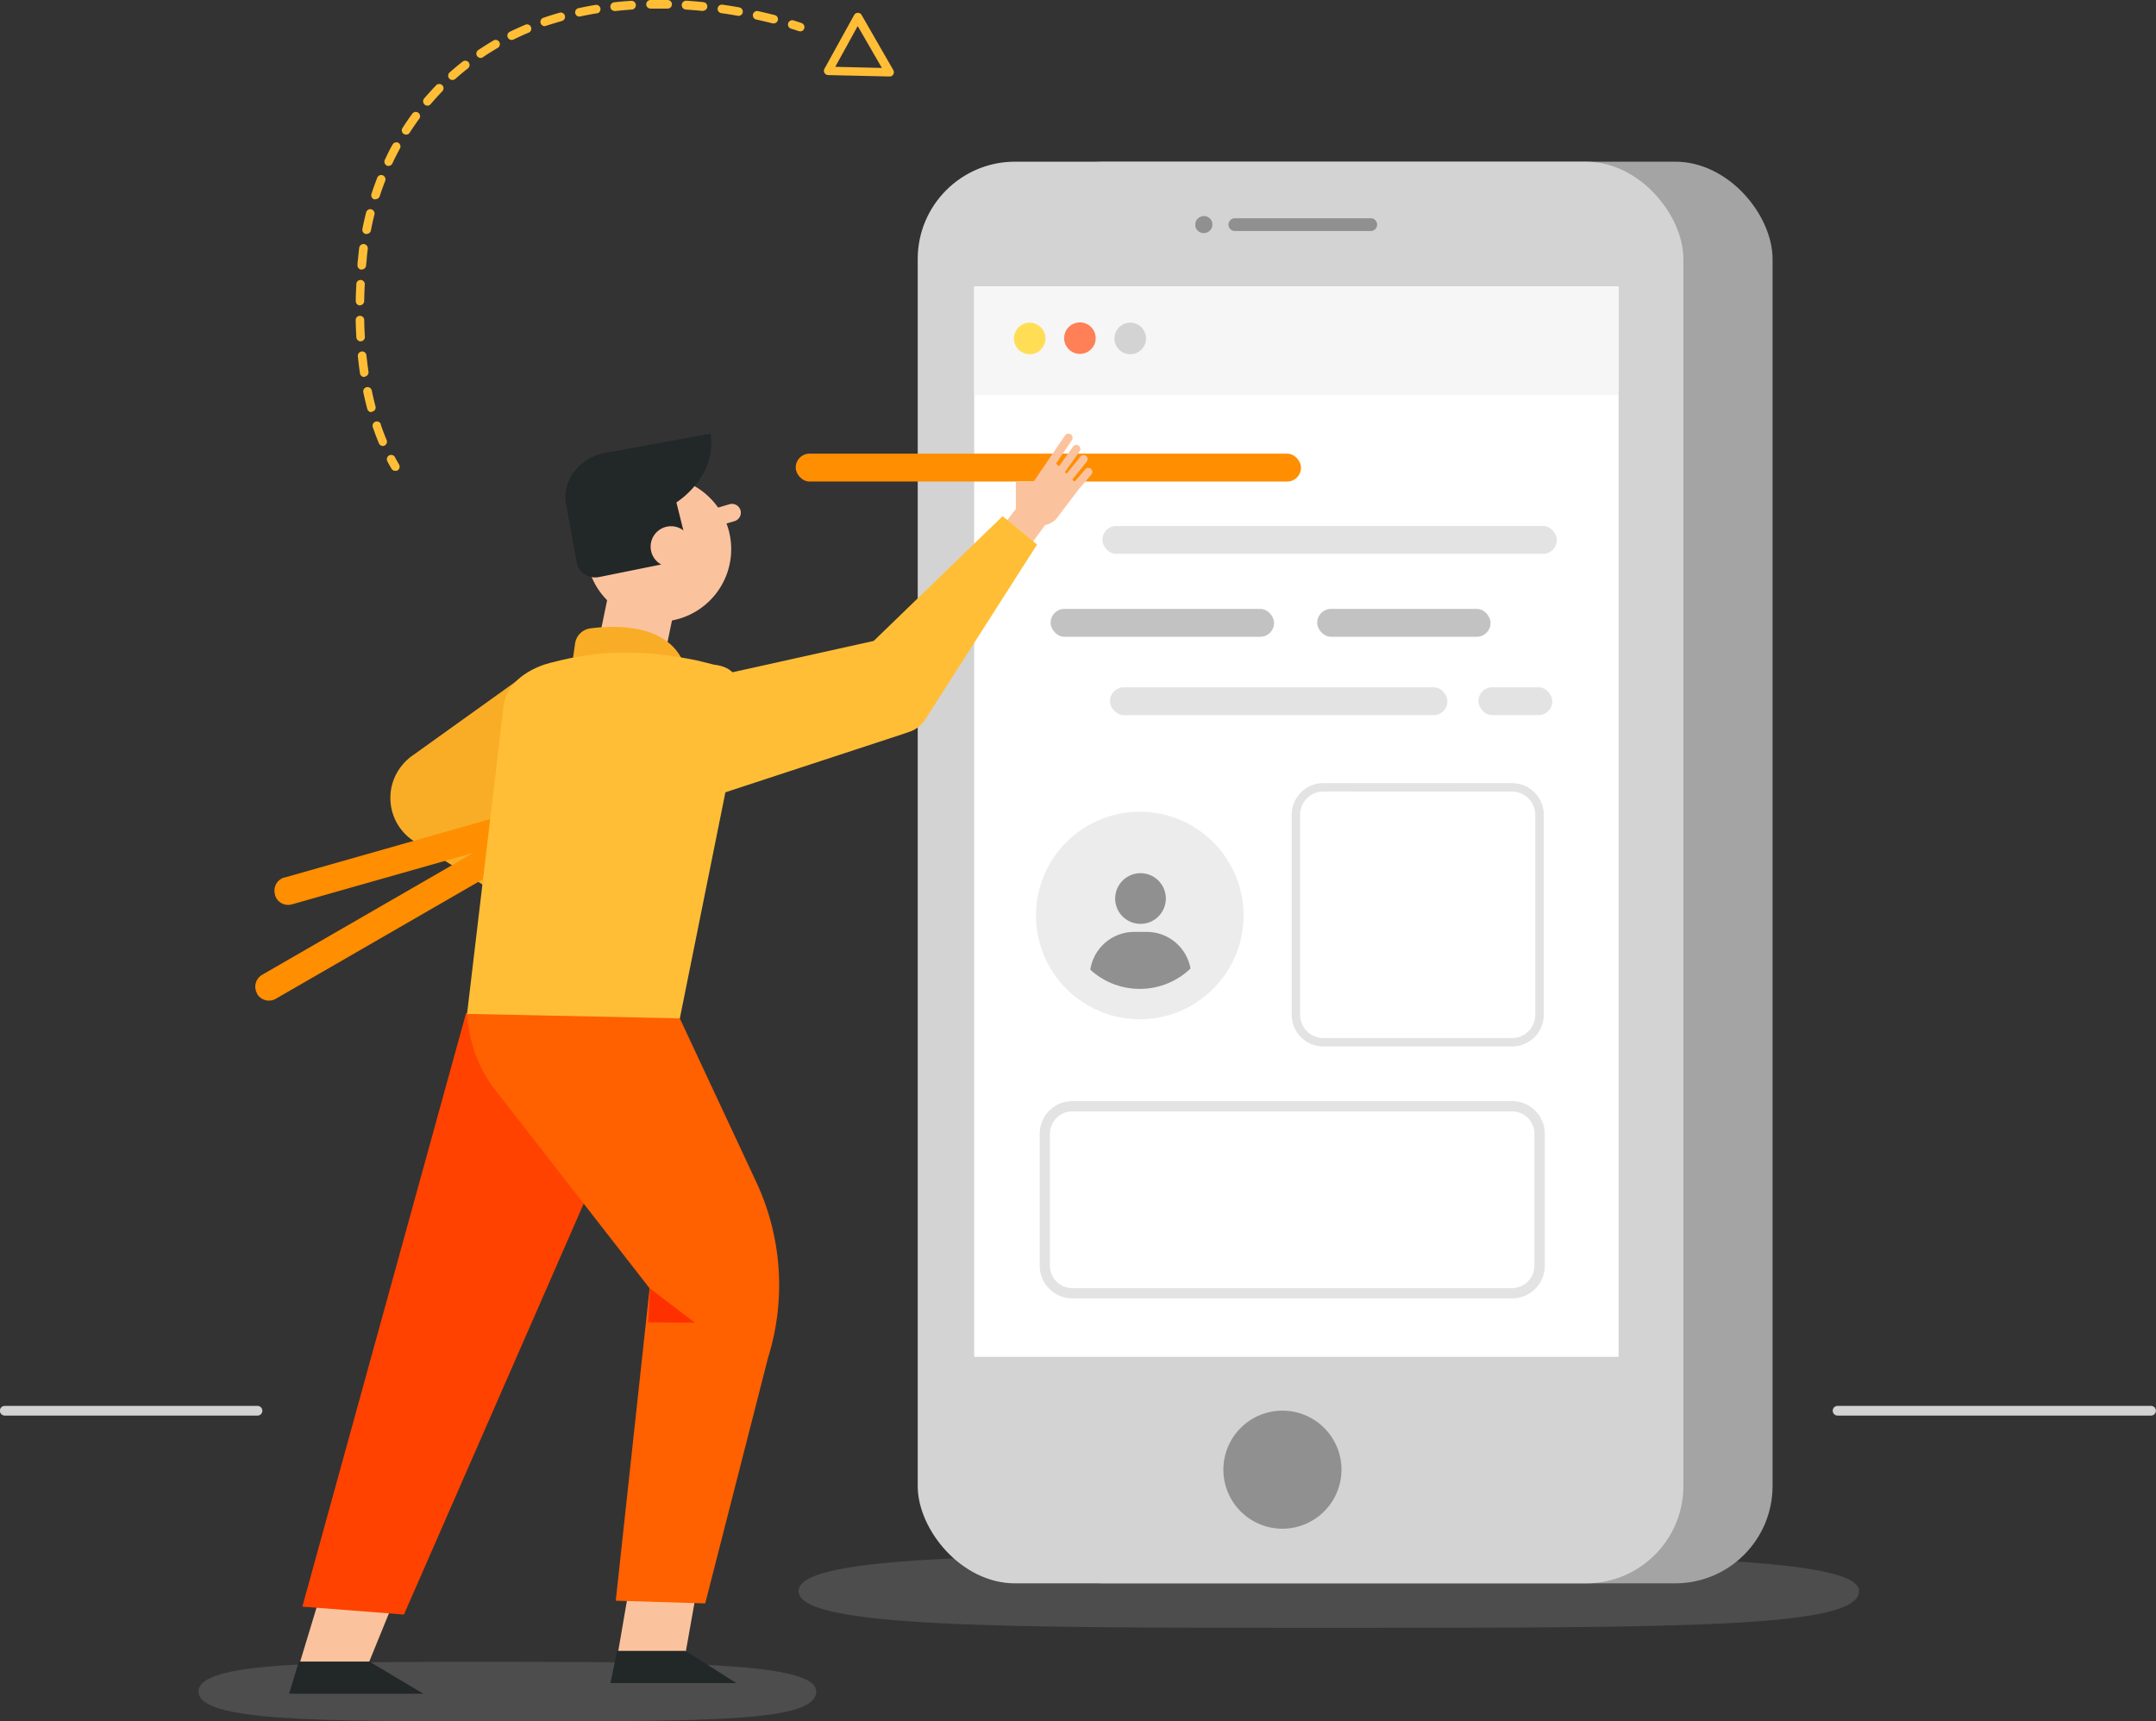 <svg id="abb4b2cf-cfdc-42dc-9d95-bbaf6019a9bd" xmlns="http://www.w3.org/2000/svg" xmlns:xlink="http://www.w3.org/1999/xlink" viewBox="0 0 445.83 356.03"><rect x="0" y="0" width="445.83" height="356.03" fill="#333333" stroke="none"/><defs><style>.cls-1{fill:none;}.cls-11,.cls-2{fill:#c2c2c2;}.cls-2{opacity:0.18;isolation:isolate;}.cls-3{fill:#a4a4a4;}.cls-4{fill:#d3d3d3;}.cls-5{fill:#909090;}.cls-6{fill:#fff;}.cls-7{fill:#f6f6f6;}.cls-8{fill:#ffde56;}.cls-9{fill:#ff8056;}.cls-10{fill:#e3e3e3;}.cls-12{fill:#ececec;}.cls-13{clip-path:url(#clip-path);}.cls-14{fill:#fbc39d;}.cls-15{fill:#ff4200;}.cls-16{fill:#ff6000;}.cls-17{fill:#ff3000;}.cls-18{fill:#222728;}.cls-19{fill:#f9ad26;}.cls-20{fill:#ff8e00;}.cls-21{fill:#ffbe36;}g,path,rect:not(.cls-14){transform-box:fill-box}g#hand1{transform-origin:left;transform:rotate(44deg);animation:hand1 8s ease 0s infinite}g#hand2{transform-origin:right;animation:hand2 8s ease 0s infinite}rect.cls-10,rect.cls-11{transform-origin:left;transform:scaleX(0);animation:rect___ 8s ease 0s infinite}@keyframes hand1{0%,100%{transform:rotate(44deg)}40%{transform:rotate(0)}50%{transform:rotate(-2deg)}}@keyframes hand2{0%,100%{transform:rotate(0)}40%{transform:rotate(-4deg)}50%{transform:rotate(-3deg)}}@keyframes rect___{0%,100%{transform:scaleX(0)}20%,80%{transform:scaleX(1)}}</style><clipPath id="clip-path" transform="translate(-0.02 -0.02)"><circle class="cls-1" cx="235.71" cy="189.37" r="15.18"/></clipPath></defs><title>appdevelopment copy</title><path class="cls-2" d="M384.44,329.1c0,7.6-35.67,7.6-110.61,7.6-66.61,0-108.68,0-108.68-7.6s43.33-7.6,108.68-7.6C346.13,321.5,384.44,322.44,384.44,329.1Z" transform="translate(-0.02 -0.02)"/><rect class="cls-3" x="208.21" y="33.44" width="158.33" height="294.04" rx="20.13"/><rect class="cls-4" x="189.77" y="33.44" width="158.33" height="294.04" rx="20.13"/><path class="cls-5" d="M265.21,316.2A12.21,12.21,0,1,1,277.42,304h0A12.23,12.23,0,0,1,265.21,316.2Z" transform="translate(-0.02 -0.02)"/><path class="cls-5" d="M283.47,45.16h-28.1a1.32,1.32,0,1,0,0,2.64h28.1a1.32,1.32,0,0,0,0-2.64Z" transform="translate(-0.02 -0.02)"/><path class="cls-5" d="M248.93,48.24a1.75,1.75,0,0,1-1.24-.52,1.44,1.44,0,0,1-.22-.27,1.08,1.08,0,0,1-.16-.3,1.19,1.19,0,0,1-.1-.32,2,2,0,0,1,0-.35,2,2,0,0,1,0-.35,1.7,1.7,0,0,1,.1-.32,3,3,0,0,1,.16-.31A1.9,1.9,0,0,1,248,45l.3-.16.33-.1a2,2,0,0,1,.69,0l.33.1.3.16a1.44,1.44,0,0,1,.27.22,2,2,0,0,1,.22.27,1.3,1.3,0,0,1,.16.31,1.7,1.7,0,0,1,.1.32,2,2,0,0,1,0,.35v.35a3,3,0,0,1-.11.32,1.08,1.08,0,0,1-.16.3,1.9,1.9,0,0,1-.49.49,1.43,1.43,0,0,1-.3.16,2.13,2.13,0,0,1-.33.11Z" transform="translate(-0.02 -0.02)"/><rect class="cls-6" x="201.45" y="59.23" width="133.25" height="221.41"/><rect class="cls-7" x="201.45" y="59.23" width="133.25" height="22.5"/><path class="cls-8" d="M216.21,70a3.26,3.26,0,1,1-3.28-3.24h0A3.26,3.26,0,0,1,216.21,70Z" transform="translate(-0.02 -0.02)"/><circle class="cls-9" cx="223.31" cy="69.94" r="3.26"/><path class="cls-4" d="M237,70a3.26,3.26,0,1,1-3.3-3.24A3.26,3.26,0,0,1,237,70Z" transform="translate(-0.02 -0.02)"/><rect class="cls-10" x="227.97" y="108.79" width="93.96" height="5.76" rx="2.83"/><rect class="cls-10" x="229.54" y="142.15" width="69.76" height="5.76" rx="2.83"/><rect class="cls-10" x="305.72" y="142.15" width="15.27" height="5.76" rx="2.83"/><rect class="cls-11" x="217.26" y="125.94" width="46.19" height="5.76" rx="2.83"/><rect class="cls-11" x="272.39" y="125.94" width="35.83" height="5.76" rx="2.83"/><circle class="cls-12" cx="235.69" cy="189.35" r="21.46"/><g class="cls-13"><path class="cls-5" d="M246.34,201.93a9.19,9.19,0,0,0-9.17-9.17h-2.62a9.19,9.19,0,0,0-9.17,9.17v2.62h21Z" transform="translate(-0.02 -0.02)"/><path class="cls-5" d="M235.86,180.62a5.24,5.24,0,1,1-5.24,5.24,5.25,5.25,0,0,1,5.24-5.24Z" transform="translate(-0.02 -0.02)"/></g><path class="cls-10" d="M312.69,268.57H221.75a6.76,6.76,0,0,1-6.73-6.75V234.51a6.75,6.75,0,0,1,6.75-6.75h90.94a6.75,6.75,0,0,1,6.75,6.75h0v27.31a6.75,6.75,0,0,1-6.75,6.75Zm-90.94-38.68a4.63,4.63,0,0,0-4.62,4.62v27.31a4.63,4.63,0,0,0,4.62,4.62h90.94a4.63,4.63,0,0,0,4.62-4.62V234.51a4.62,4.62,0,0,0-4.62-4.62Z" transform="translate(-0.02 -0.02)"/><path class="cls-10" d="M312.69,216.46h-39a6.56,6.56,0,0,1-6.56-6.56V168.55a6.56,6.56,0,0,1,6.56-6.56h39a6.56,6.56,0,0,1,6.56,6.56V209.9a6.56,6.56,0,0,1-6.56,6.56Zm-39-52.74a4.82,4.82,0,0,0-4.82,4.81v41.35a4.82,4.82,0,0,0,4.8,4.84h39a4.82,4.82,0,0,0,4.82-4.81V168.55a4.82,4.82,0,0,0-4.82-4.81Z" transform="translate(-0.02 -0.02)"/><path class="cls-2" d="M168.8,349.87c0,6.18-20.77,6.18-64.43,6.18-38.8,0-63.3,0-63.3-6.18s25.24-6.15,63.3-6.15C146.48,343.72,168.8,344.44,168.8,349.87Z" transform="translate(-0.02 -0.02)"/><polygon class="cls-14" points="127.44 343.85 141.25 344.78 144.93 324.05 131.11 322.5 127.44 343.85"/><polyline class="cls-14" points="82.62 328.29 75.8 345.03 61.66 345.03 67.23 326.66"/><polygon class="cls-15" points="96.36 209.6 62.52 332.3 83.53 333.93 137.5 210.54 96.36 209.6"/><path class="cls-16" d="M140.54,210.53l15.88,34a50.34,50.34,0,0,1,2.43,36.28l-13,50.84-18.5-.56,7-64.61-31.91-41A27.19,27.19,0,0,1,97,212.85l-.5-3.34Z" transform="translate(-0.02 -0.02)"/><polygon class="cls-17" points="134.41 266.49 143.67 273.56 134.02 273.49 134.41 266.49"/><rect class="cls-14" x="116.47" y="129.64" width="27.32" height="13.98" transform="translate(-30.04 236.39) rotate(-78.32)"/><path class="cls-14" d="M153.14,105.54a1.84,1.84,0,0,0-2.27-1.23l-2.36.69a15,15,0,1,0,1.74,3.29l1.65-.48A1.83,1.83,0,0,0,153.14,105.54Z" transform="translate(-0.02 -0.02)"/><path class="cls-18" d="M141.78,111.53l-1.89-7.6s8.44-5.21,7.06-14.21l-21.88,4c-5.27,1-8.83,5.68-8,10.54l2.21,12.14a3.91,3.91,0,0,0,4.68,2.95H124l13.56-2.74Z" transform="translate(-0.02 -0.02)"/><path class="cls-14" d="M143,113.16a4.22,4.22,0,1,1-4.14-4.3h0A4.22,4.22,0,0,1,143,113.16Z" transform="translate(-0.02 -0.02)"/><g id="hand2"><path class="cls-19" d="M122.39,152.19l-13.21-13L85.73,156l-.45.31a11.3,11.3,0,0,0-2.63,2.67,10.64,10.64,0,0,0,2.67,14.82,6.49,6.49,0,0,0,.55.36L104.58,186l12.87-13-6-7.68Z" transform="translate(-0.02 -0.02)"/><path class="cls-20" d="M58.83,181.53l95-27a2.83,2.83,0,0,1,3.5,1.95h0l0,.08a2.84,2.84,0,0,1-1.95,3.51l-95,27a2.83,2.83,0,0,1-3.5-1.95h0l0-.11a2.84,2.84,0,0,1,1.95-3.51Z" transform="translate(-0.02 -0.02)"/><path class="cls-20" d="M54.2,201.65l85.56-49.4a2.82,2.82,0,0,1,3.86,1h0l0,.08a2.82,2.82,0,0,1-1,3.86h0l-85.56,49.4a2.84,2.84,0,0,1-3.87-1h0l0-.08A2.84,2.84,0,0,1,54.2,201.65Z" transform="translate(-0.02 -0.02)"/></g><path class="cls-19" d="M118.07,139.21l.87-6.11a3.68,3.68,0,0,1,3.14-3.11c5.47-.72,17.38-1.07,19.91,8.93Z" transform="translate(-0.02 -0.02)"/><path class="cls-21" d="M147.66,137.49l-3.57-.89c-11.32-2.28-20.25-2.13-29.93.43,0,0-10,2-10.16,10.3l-7.4,62.39,44,.93L153,149.11C153.31,142.72,153.64,138.18,147.66,137.49Z" transform="translate(-0.02 -0.02)"/><g id="hand1"><rect class="cls-20" x="164.55" y="93.83" width="104.47" height="5.76" rx="2.83"/><path class="cls-14" d="M225.63,97a.85.85,0,0,0-1.19.09l-2.21,2.57-.47-.45,2.9-3.62a.72.72,0,0,0,.17-.22.84.84,0,1,0-1.49-.78L220.57,98l-.35-.34,3.05-4.27a.84.84,0,0,0-.18-1.18.85.85,0,0,0-1.19.18L219,96.48l-.61-.59,3.27-4.81a.86.86,0,1,0-1.4-1l-6.49,9.54h-3.69l0,5.66-10.9,14.22,5.79,4.27,11.17-15.15a4.34,4.34,0,0,0,2.28-1.26l4.63-6.1,2.67-3.11A.83.83,0,0,0,225.63,97Z" transform="translate(-0.02 -0.02)"/><path class="cls-21" d="M207.35,106.78l-26.66,25.8-36.64,8.13,4.65,23.61,38-12.47,1.56-.54a6.09,6.09,0,0,0,3-2.36l23.21-36.3Z" transform="translate(-0.02 -0.02)"/></g><polygon class="cls-18" points="76.37 343.66 87.53 350.31 59.78 350.31 61.8 343.66 76.37 343.66"/><polygon class="cls-18" points="141.74 341.45 152.24 348.1 126.24 348.1 127.61 341.45 141.74 341.45"/><path class="cls-18" d="M61.68,345" transform="translate(-0.02 -0.02)"/><path class="cls-21" d="M165.5,6.47a1.61,1.61,0,0,1-.31,0s-.58-.22-1.64-.54a.89.89,0,0,1,.52-1.7c1.12.35,1.73.57,1.73.57a.89.89,0,0,1-.3,1.72Z" transform="translate(-0.02 -0.02)"/><path class="cls-21" d="M79.2,92.27a.91.91,0,0,1-.82-.55c-.45-1.07-.87-2.19-1.26-3.33a.89.89,0,0,1,1.63-.71.78.78,0,0,1,0,.14c.38,1.1.79,2.18,1.22,3.21a.9.9,0,0,1-.47,1.17h0A1,1,0,0,1,79.2,92.27Zm-2.37-7a.89.89,0,0,1-.86-.66c-.3-1.12-.57-2.28-.82-3.46a.89.89,0,0,1,.69-1.05.9.9,0,0,1,1.06.69c.23,1.15.5,2.28.79,3.37a.89.89,0,0,1-.67,1,.63.63,0,0,1-.19,0ZM75.34,78a.9.9,0,0,1-.88-.76c-.17-1.15-.32-2.33-.44-3.52a.9.9,0,0,1,.77-1h0a.89.89,0,0,1,1,.75v0c.12,1.16.27,2.32.43,3.44a.9.9,0,0,1-.75,1Zm-.75-7.38a.89.89,0,0,1-.88-.84c-.07-1.19-.12-2.37-.14-3.54a.88.88,0,0,1,.86-.9h0a.89.89,0,0,1,.91.87h0c0,1.14.06,2.3.13,3.46a.88.88,0,0,1-.82.94h-.07Zm-.13-7.42h0a.89.89,0,0,1-.87-.91h0c0-1.2.06-2.38.12-3.53a.87.87,0,0,1,.9-.84h0a.88.88,0,0,1,.84.92h0c-.06,1.13-.1,2.29-.12,3.47a.89.89,0,0,1-.9.85Zm.37-7.41h-.07a.89.89,0,0,1-.81-1v0c0-.53.09-1.06.14-1.58s.13-1.3.21-1.94a.89.89,0,0,1,1.77.23h0q-.12.95-.21,1.89c0,.51-.1,1-.14,1.56a.9.9,0,0,1-.89.81Zm1-7.36h-.17a.91.91,0,0,1-.71-1c.23-1.17.49-2.33.78-3.47a.89.89,0,0,1,1.08-.65h0a.91.91,0,0,1,.64,1.08c-.28,1.11-.53,2.24-.75,3.37a.88.88,0,0,1-.89.64Zm1.85-7.18a1.31,1.31,0,0,1-.28,0,.89.89,0,0,1-.57-1.12c.36-1.12.77-2.25,1.2-3.35a.87.87,0,0,1,1.14-.5h0a.89.89,0,0,1,.5,1.15c-.41,1.06-.8,2.16-1.16,3.25a.89.89,0,0,1-.86.54Zm2.72-6.89a.85.85,0,0,1-.38-.09.9.9,0,0,1-.43-1.18c.51-1.07,1-2.14,1.61-3.17a.9.9,0,0,1,1.21-.36.89.89,0,0,1,.33,1.15c-.55,1-1.07,2-1.56,3.07a.88.88,0,0,1-.8.55ZM84,27.87a.9.9,0,0,1-.48-.14.88.88,0,0,1-.28-1.21v0c.64-1,1.31-2,2-2.93a.88.88,0,0,1,1.22-.29.89.89,0,0,1,.3,1.22l-.09.12c-.67.92-1.32,1.87-1.94,2.84a.88.88,0,0,1-.76.38Zm4.4-6a.87.87,0,0,1-.57-.22.9.9,0,0,1-.11-1.25c.77-.9,1.58-1.79,2.4-2.64a.89.89,0,1,1,1.36,1.14l-.09.1c-.79.82-1.57,1.68-2.31,2.55a.9.9,0,0,1-.7.33Zm5.18-5.31A.89.89,0,0,1,93,15c.89-.79,1.81-1.56,2.74-2.28a.89.89,0,0,1,1.09,1.4c-.89.7-1.78,1.44-2.64,2.21a.93.93,0,0,1-.62.23ZM99.42,12a.89.89,0,0,1-.5-1.63c1-.66,2-1.3,3-1.89a.89.89,0,1,1,1,1.46.41.41,0,0,1-.11.07c-1,.58-2,1.2-2.92,1.84a.9.9,0,0,1-.5.16Zm6.42-3.72a.89.89,0,0,1-.4-1.69c1.06-.52,2.15-1,3.24-1.47a.89.89,0,0,1,.69,1.64c-1.06.44-2.12.92-3.14,1.43a1,1,0,0,1-.41.1Zm6.84-2.85a.89.89,0,0,1-.91-.87.91.91,0,0,1,.6-.86c1.11-.38,2.25-.74,3.39-1.06a.89.89,0,0,1,.49,1.71c-1.11.32-2.22.66-3.3,1a.75.75,0,0,1-.29.09ZM160,4.86h-.22c-1-.26-2.14-.53-3.38-.8a.89.89,0,0,1,.38-1.74c1.26.28,2.42.56,3.44.82a.87.87,0,0,1,.65,1.05v0A.89.89,0,0,1,160,4.86Zm-40.24-1.4a.89.89,0,0,1-.17-1.74c1.15-.25,2.32-.48,3.49-.67a.89.89,0,0,1,.44,1.73l-.15,0c-1.14.19-2.28.41-3.4.65a.61.61,0,0,1-.19,0Zm33-.17h-.16c-1.09-.2-2.23-.38-3.43-.55a.89.89,0,0,1-.75-1,.88.88,0,0,1,1-.75h0c1.22.17,2.38.36,3.49.56a.89.89,0,0,1,.69,1.06.91.91,0,0,1-.84.7Zm-25.66-1A.9.9,0,0,1,127,.5h0c1.15-.13,2.34-.23,3.53-.31A.89.89,0,0,1,130.67,2h0c-1.15.08-2.31.18-3.44.31Zm18.31,0h-.09c-1.12-.12-2.28-.21-3.46-.29A.92.92,0,0,1,141,1a.92.92,0,0,1,1-.83c1.2.08,2.38.18,3.52.3a.89.89,0,0,1-.09,1.77ZM138,1.8h-3.46a.89.89,0,1,1,0-1.78h3.54a.89.89,0,0,1,0,1.78Z" transform="translate(-0.02 -0.02)"/><path class="cls-21" d="M81.76,97.4A.89.89,0,0,1,81,97c-.3-.52-.6-1-.88-1.58a.89.89,0,0,1,1.57-.84h0c.27.52.55,1,.85,1.52a.9.9,0,0,1-.32,1.22A.89.89,0,0,1,81.76,97.4Z" transform="translate(-0.02 -0.02)"/><path class="cls-21" d="M183.94,15.84h0l-12.67-.29a.92.92,0,0,1-.76-.45.9.9,0,0,1,0-.87l6.13-11.1a.88.88,0,0,1,.77-.45.82.82,0,0,1,.78.44l6.55,11.39a.9.9,0,0,1,0,.9A.87.87,0,0,1,183.94,15.84Zm-11.2-2,9.64.23-5-8.66Z" transform="translate(-0.02 -0.02)"/><path class="cls-4" d="M53.27,292.8H1a1,1,0,1,1,0-2H53.27a1,1,0,0,1,0,2Z" transform="translate(-0.02 -0.02)"/><path class="cls-4" d="M444.89,292.8H380a1,1,0,0,1,0-2h64.83a1,1,0,0,1,0,2Z" transform="translate(-0.02 -0.02)"/></svg>